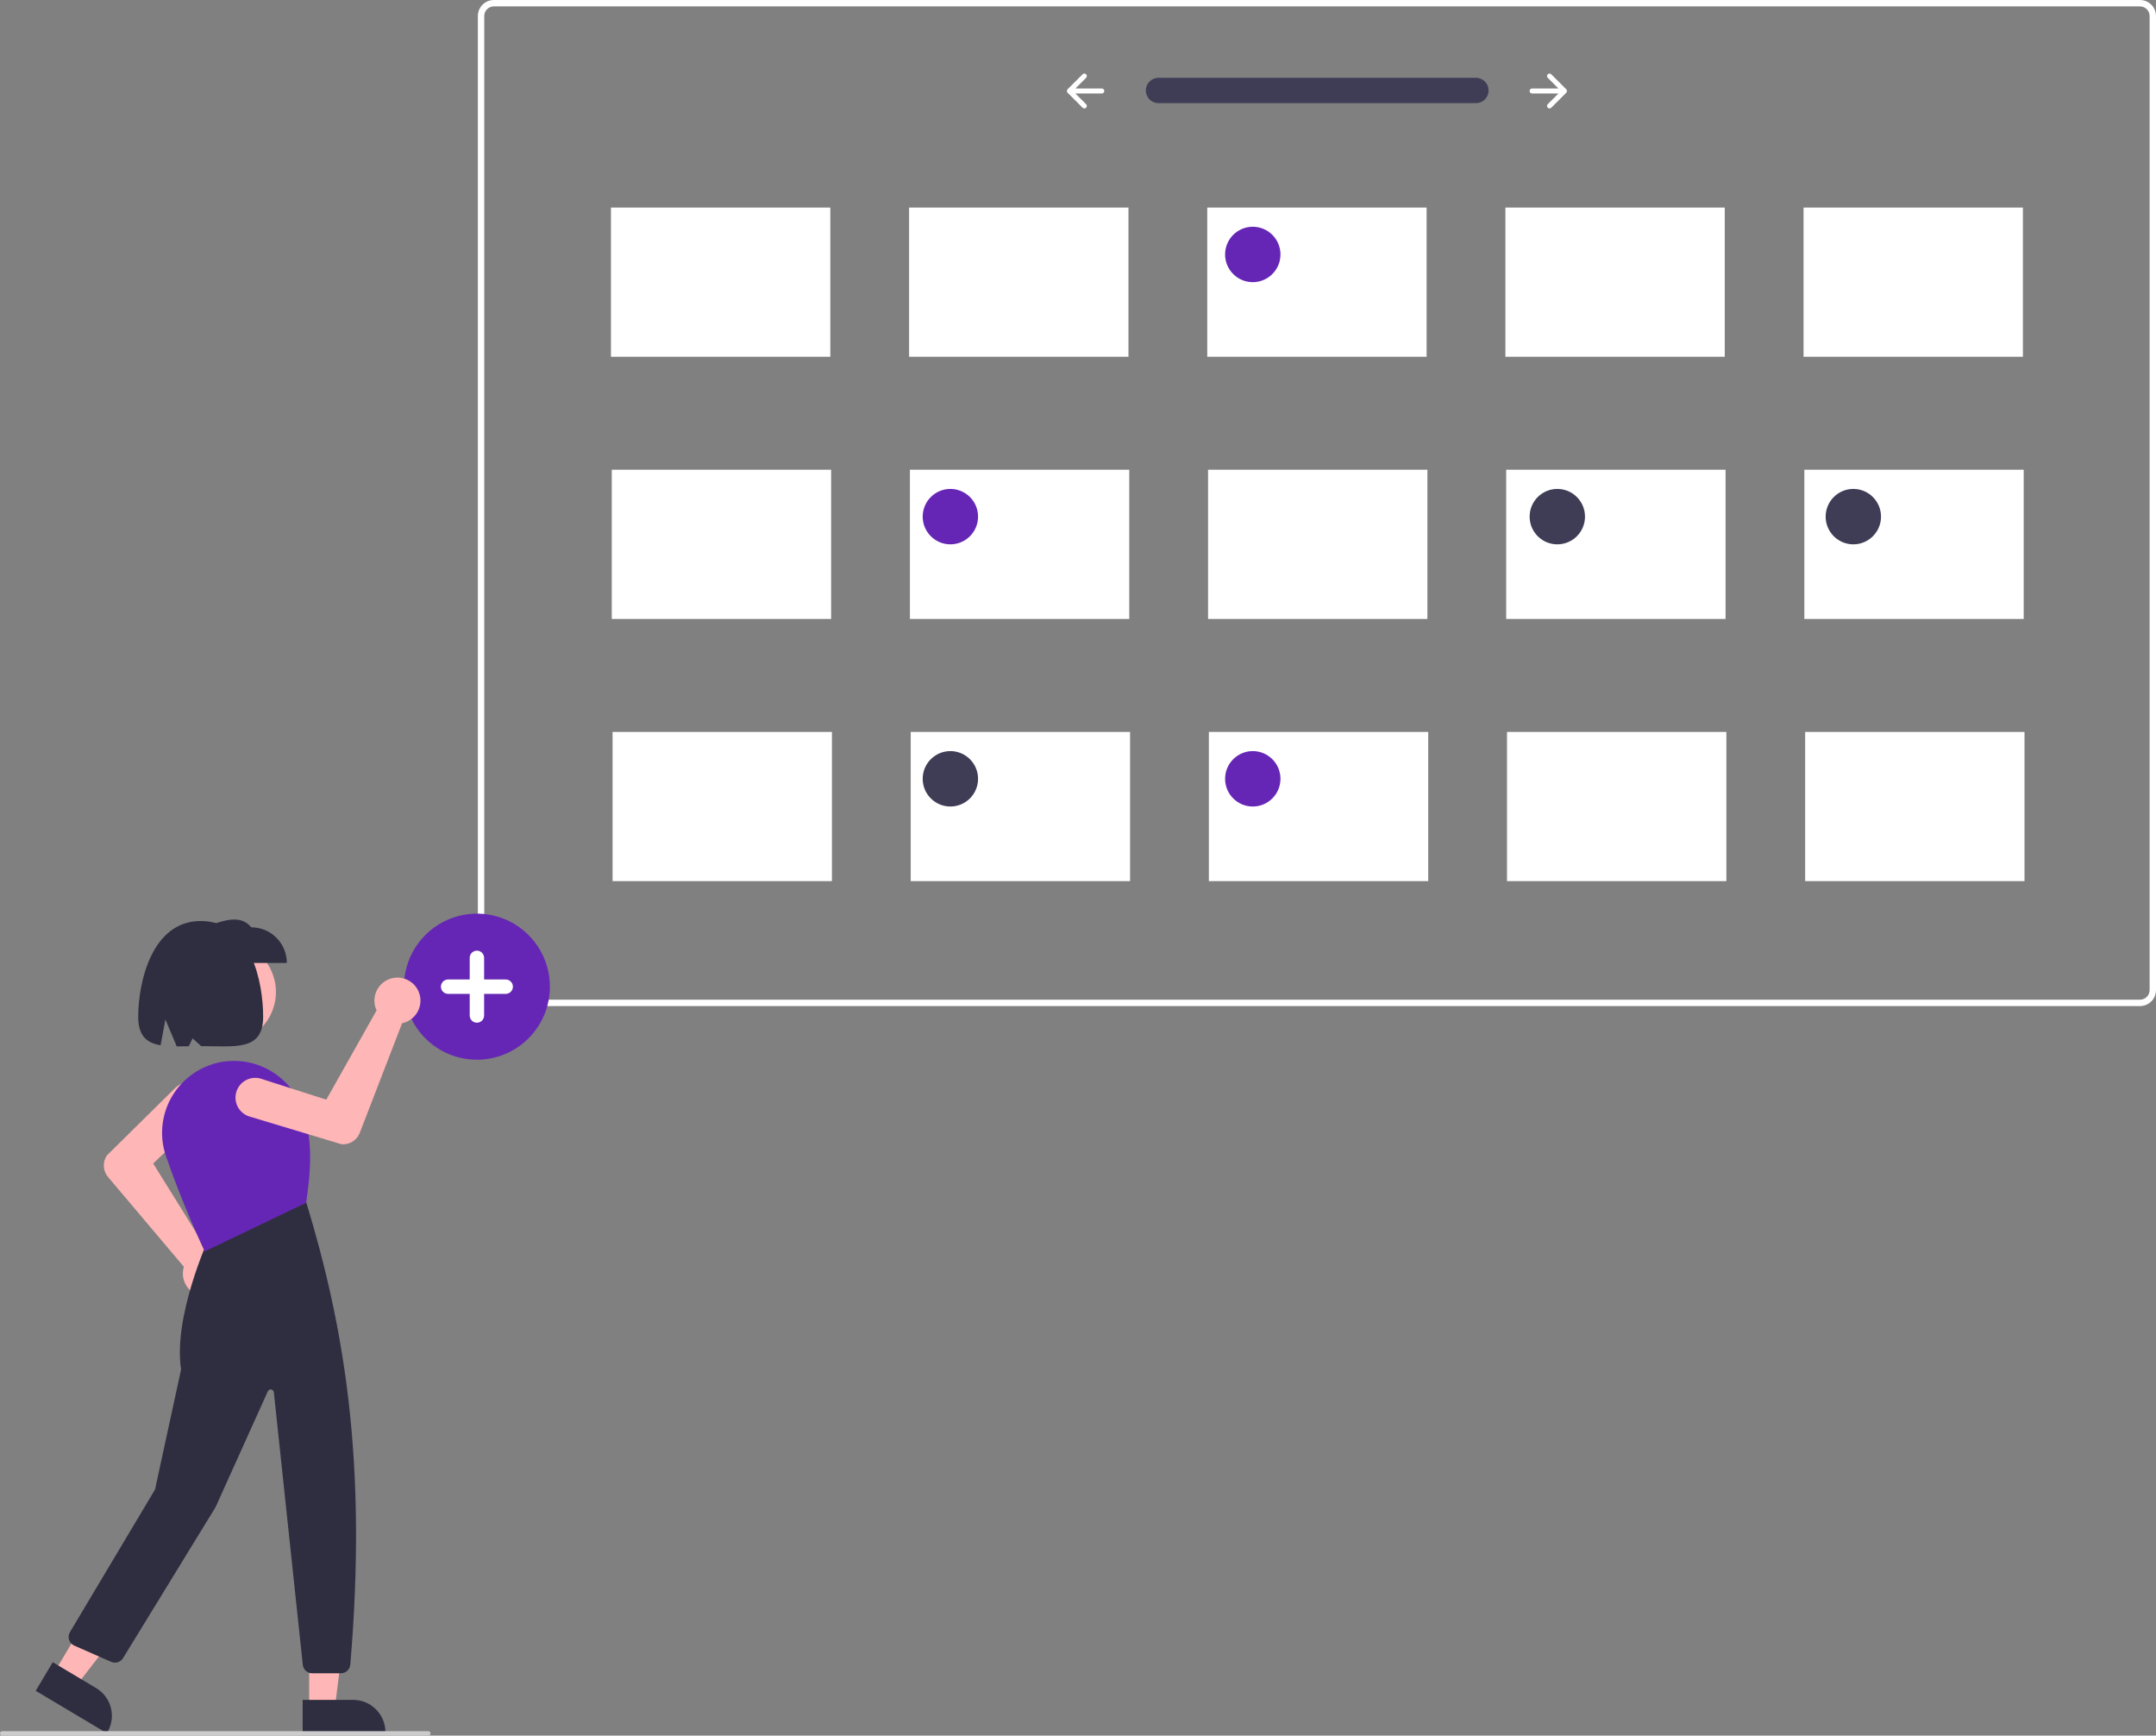 <svg width="359" height="289" viewBox="0 0 359 289" fill="none" xmlns="http://www.w3.org/2000/svg">
<rect x="0" y="0" width="359" height="289" fill="#808080" stroke="none"/>
<g clip-path="url(#clip0_8_329)">
<path d="M356.34 167.524H82.23C81.524 167.523 80.848 167.243 80.35 166.744C79.851 166.245 79.571 165.568 79.57 164.862V2.662C79.571 1.956 79.851 1.28 80.35 0.781C80.848 0.281 81.524 0.001 82.23 0H356.34C357.046 0.001 357.722 0.281 358.22 0.781C358.719 1.28 358.999 1.956 359 2.662V164.862C358.999 165.568 358.719 166.245 358.22 166.744C357.722 167.243 357.046 167.523 356.34 167.524ZM82.23 1.065C81.806 1.065 81.401 1.234 81.102 1.533C80.802 1.833 80.634 2.238 80.634 2.662V164.862C80.634 165.286 80.802 165.692 81.102 165.991C81.401 166.29 81.806 166.459 82.23 166.459H356.34C356.764 166.459 357.169 166.29 357.468 165.991C357.767 165.692 357.936 165.286 357.936 164.862V2.662C357.936 2.238 357.767 1.833 357.468 1.533C357.169 1.234 356.764 1.065 356.34 1.065H82.23Z" fill="white"/>
<path d="M192.863 12.954C192.31 12.963 191.782 13.19 191.395 13.585C191.007 13.979 190.789 14.511 190.789 15.065C190.789 15.618 191.007 16.15 191.395 16.544C191.782 16.939 192.31 17.166 192.863 17.175H245.73C246.288 17.183 246.826 16.97 247.227 16.581C247.628 16.193 247.859 15.661 247.869 15.102C247.879 14.544 247.667 14.004 247.281 13.601C246.894 13.199 246.363 12.966 245.805 12.954L245.799 12.954C245.776 12.954 245.753 12.954 245.73 12.954H192.863Z" fill="#3F3D56"/>
<path d="M257.718 12.367C257.641 12.444 257.597 12.55 257.597 12.66C257.597 12.77 257.641 12.876 257.718 12.954L259.5 14.736H255.107C254.998 14.737 254.892 14.781 254.815 14.859C254.737 14.937 254.694 15.042 254.694 15.152C254.694 15.262 254.737 15.367 254.815 15.445C254.892 15.523 254.998 15.567 255.107 15.567H259.5L257.718 17.35C257.68 17.388 257.649 17.434 257.628 17.485C257.608 17.535 257.597 17.589 257.597 17.643C257.597 17.698 257.608 17.752 257.628 17.802C257.649 17.853 257.68 17.899 257.718 17.937C257.757 17.976 257.803 18.006 257.853 18.027C257.903 18.048 257.957 18.059 258.012 18.059C258.066 18.059 258.12 18.048 258.171 18.027C258.221 18.006 258.267 17.976 258.305 17.937L260.795 15.445C260.872 15.368 260.916 15.262 260.916 15.152C260.916 15.042 260.872 14.936 260.795 14.858L258.305 12.367C258.267 12.328 258.221 12.297 258.171 12.277C258.12 12.256 258.066 12.245 258.012 12.245C257.957 12.245 257.903 12.256 257.853 12.277C257.803 12.297 257.757 12.328 257.718 12.367Z" fill="white"/>
<path d="M180.851 12.367C180.929 12.444 180.973 12.55 180.973 12.66C180.973 12.77 180.929 12.876 180.852 12.954L179.07 14.736H183.462C183.517 14.736 183.571 14.747 183.622 14.768C183.672 14.788 183.718 14.819 183.757 14.857C183.795 14.896 183.826 14.942 183.847 14.992C183.868 15.043 183.879 15.097 183.879 15.151C183.879 15.206 183.868 15.26 183.847 15.311C183.827 15.361 183.796 15.407 183.757 15.445C183.719 15.484 183.673 15.515 183.623 15.536C183.572 15.556 183.518 15.567 183.463 15.567H179.07L180.851 17.35C180.89 17.388 180.921 17.434 180.941 17.485C180.962 17.535 180.973 17.589 180.973 17.643C180.973 17.698 180.962 17.752 180.941 17.802C180.921 17.853 180.89 17.899 180.852 17.937C180.813 17.976 180.767 18.006 180.717 18.027C180.667 18.048 180.613 18.059 180.558 18.059C180.504 18.059 180.45 18.048 180.399 18.027C180.349 18.006 180.303 17.976 180.265 17.937L177.775 15.445C177.697 15.368 177.654 15.262 177.654 15.152C177.654 15.042 177.697 14.936 177.775 14.858L180.265 12.367C180.343 12.289 180.448 12.245 180.558 12.245C180.668 12.245 180.774 12.289 180.851 12.367Z" fill="white"/>
<path d="M79.411 176.459C77.008 176.459 74.658 175.745 72.659 174.409C70.661 173.072 69.103 171.172 68.183 168.95C67.263 166.727 67.023 164.281 67.492 161.921C67.96 159.562 69.118 157.394 70.818 155.693C72.517 153.992 74.683 152.833 77.04 152.364C79.398 151.895 81.841 152.136 84.062 153.056C86.283 153.977 88.181 155.536 89.516 157.536C90.852 159.537 91.564 161.889 91.564 164.294C91.564 167.521 90.284 170.615 88.005 172.896C85.726 175.177 82.635 176.459 79.411 176.459Z" fill="#6626B5"/>
<path d="M84.207 163.095H80.61V159.495C80.61 159.177 80.484 158.871 80.259 158.646C80.034 158.421 79.729 158.295 79.411 158.295C79.093 158.295 78.788 158.421 78.564 158.646C78.339 158.871 78.212 159.177 78.212 159.495V163.095H74.616C74.298 163.095 73.993 163.221 73.768 163.446C73.543 163.671 73.417 163.976 73.417 164.295C73.417 164.613 73.543 164.918 73.768 165.143C73.993 165.368 74.298 165.494 74.616 165.494H78.212V169.094C78.212 169.412 78.339 169.718 78.564 169.943C78.788 170.168 79.093 170.294 79.411 170.294C79.729 170.294 80.034 170.168 80.259 169.943C80.484 169.718 80.61 169.412 80.61 169.094V165.494H84.207C84.525 165.494 84.829 165.368 85.054 165.143C85.279 164.918 85.406 164.613 85.406 164.295C85.406 163.976 85.279 163.671 85.054 163.446C84.829 163.221 84.525 163.095 84.207 163.095Z" fill="white"/>
<path d="M138.257 34.562H101.733V59.406H138.257V34.562Z" fill="white"/>
<path d="M187.902 34.562H151.378V59.406H187.902V34.562Z" fill="white"/>
<path d="M237.547 34.562H201.023V59.406H237.547V34.562Z" fill="white"/>
<path d="M287.192 34.562H250.668V59.406H287.192V34.562Z" fill="white"/>
<path d="M336.837 34.562H300.313V59.406H336.837V34.562Z" fill="white"/>
<path d="M138.391 78.217H101.867V103.062H138.391V78.217Z" fill="white"/>
<path d="M188.036 78.217H151.512V103.062H188.036V78.217Z" fill="white"/>
<path d="M237.681 78.217H201.157V103.062H237.681V78.217Z" fill="white"/>
<path d="M287.326 78.217H250.802V103.062H287.326V78.217Z" fill="white"/>
<path d="M336.971 78.217H300.447V103.062H336.971V78.217Z" fill="white"/>
<path d="M138.525 121.873H102.001V146.718H138.525V121.873Z" fill="white"/>
<path d="M188.17 121.873H151.646V146.718H188.17V121.873Z" fill="white"/>
<path d="M237.815 121.873H201.291V146.718H237.815V121.873Z" fill="white"/>
<path d="M287.46 121.873H250.936V146.718H287.46V121.873Z" fill="white"/>
<path d="M337.105 121.873H300.58V146.718H337.105V121.873Z" fill="white"/>
<path d="M208.603 46.984C211.149 46.984 213.213 44.918 213.213 42.37C213.213 39.822 211.149 37.756 208.603 37.756C206.057 37.756 203.993 39.822 203.993 42.37C203.993 44.918 206.057 46.984 208.603 46.984Z" fill="#6626B5"/>
<path d="M158.249 90.64C160.795 90.64 162.859 88.574 162.859 86.026C162.859 83.477 160.795 81.412 158.249 81.412C155.703 81.412 153.639 83.477 153.639 86.026C153.639 88.574 155.703 90.64 158.249 90.64Z" fill="#6626B5"/>
<path d="M208.603 134.295C211.149 134.295 213.213 132.229 213.213 129.681C213.213 127.133 211.149 125.067 208.603 125.067C206.057 125.067 203.993 127.133 203.993 129.681C203.993 132.229 206.057 134.295 208.603 134.295Z" fill="#6626B5"/>
<path d="M259.312 90.64C261.858 90.64 263.922 88.574 263.922 86.026C263.922 83.477 261.858 81.412 259.312 81.412C256.766 81.412 254.702 83.477 254.702 86.026C254.702 88.574 256.766 90.64 259.312 90.64Z" fill="#3F3D56"/>
<path d="M308.602 90.64C311.148 90.64 313.212 88.574 313.212 86.026C313.212 83.477 311.148 81.412 308.602 81.412C306.056 81.412 303.993 83.477 303.993 86.026C303.993 88.574 306.056 90.64 308.602 90.64Z" fill="#3F3D56"/>
<path d="M158.249 134.295C160.795 134.295 162.859 132.229 162.859 129.681C162.859 127.133 160.795 125.067 158.249 125.067C155.703 125.067 153.639 127.133 153.639 129.681C153.639 132.229 155.703 134.295 158.249 134.295Z" fill="#3F3D56"/>
<path d="M37.381 173.751C42.11 173.751 45.944 169.914 45.944 165.181C45.944 160.448 42.11 156.611 37.381 156.611C32.653 156.611 28.819 160.448 28.819 165.181C28.819 169.914 32.653 173.751 37.381 173.751Z" fill="#FFB6B6"/>
<path d="M34.29 215.89C34.182 215.89 34.074 215.885 33.965 215.876C33.427 215.831 32.904 215.672 32.431 215.411C31.957 215.15 31.545 214.791 31.22 214.359C30.895 213.927 30.665 213.431 30.545 212.904C30.424 212.376 30.417 211.83 30.523 211.299C30.548 211.176 30.579 211.054 30.617 210.934L17.98 195.975C17.568 195.484 17.325 194.873 17.288 194.233C17.251 193.592 17.421 192.957 17.772 192.421L17.795 192.394L29.17 181.167C29.791 180.555 30.63 180.215 31.502 180.222C32.373 180.228 33.206 180.581 33.819 181.202C34.431 181.823 34.771 182.662 34.765 183.535C34.759 184.407 34.408 185.241 33.787 185.854C33.773 185.869 33.759 185.882 33.744 185.896L25.506 193.735L34.525 208.224C34.696 208.233 34.866 208.254 35.033 208.286C35.966 208.473 36.797 208.999 37.364 209.764C37.93 210.529 38.193 211.477 38.1 212.425C38.008 213.373 37.566 214.252 36.862 214.892C36.158 215.533 35.241 215.888 34.29 215.89Z" fill="#FFB6B6"/>
<path d="M51.483 284.451H55.757L57.79 267.952L51.482 267.952L51.483 284.451Z" fill="#FFB6B6"/>
<path d="M50.393 283.055L58.81 283.054C59.514 283.054 60.212 283.193 60.863 283.463C61.514 283.733 62.105 284.128 62.603 284.627C63.101 285.125 63.496 285.717 63.766 286.368C64.035 287.02 64.174 287.718 64.174 288.423V288.597L50.393 288.598L50.393 283.055Z" fill="#2F2E41"/>
<path d="M9.003 278.537L12.676 280.725L22.857 267.59L17.437 264.36L9.003 278.537Z" fill="#FFB6B6"/>
<path d="M8.781 276.779L16.013 281.089C17.235 281.817 18.118 283.002 18.468 284.382C18.818 285.762 18.605 287.225 17.877 288.448L17.788 288.598L5.947 281.542L8.781 276.779Z" fill="#2F2E41"/>
<path d="M56.766 278.624H51.98C51.592 278.624 51.218 278.481 50.93 278.222C50.642 277.962 50.46 277.605 50.42 277.22L45.595 231.826C45.583 231.712 45.534 231.605 45.455 231.522C45.376 231.438 45.271 231.383 45.158 231.365C45.045 231.347 44.928 231.366 44.827 231.421C44.726 231.475 44.646 231.561 44.599 231.666L35.895 250.957L20.485 276.107C20.285 276.429 19.976 276.669 19.615 276.782C19.253 276.895 18.863 276.874 18.516 276.723L12.36 274.012C12.156 273.922 11.974 273.79 11.825 273.625C11.676 273.459 11.564 273.264 11.497 273.052C11.429 272.84 11.407 272.616 11.433 272.395C11.458 272.173 11.53 271.96 11.645 271.769L25.811 248.028L30.155 228.025C28.789 219.351 34.647 206.454 34.706 206.324L34.735 206.261L50.87 199.949L50.951 200.048C57.315 220.949 61.192 243.442 58.329 277.185C58.294 277.577 58.114 277.941 57.825 278.207C57.536 278.473 57.158 278.621 56.766 278.624Z" fill="#2F2E41"/>
<path d="M34.085 208.375L34.01 208.217C33.974 208.141 30.386 200.567 27.62 192.472C27.089 190.907 26.888 189.248 27.03 187.601C27.172 185.954 27.655 184.354 28.447 182.903C29.25 181.437 30.348 180.154 31.672 179.136C32.995 178.117 34.516 177.384 36.138 176.984C38.953 176.309 41.916 176.668 44.489 177.997C47.061 179.325 49.071 181.534 50.153 184.222C52.346 189.713 51.647 195.574 50.989 200.183L50.976 200.275L50.892 200.316L34.085 208.375Z" fill="#6626B5"/>
<path d="M47.763 160.34H34.167V154.408C37.151 153.222 40.071 152.213 41.836 154.408C43.408 154.408 44.916 155.033 46.027 156.146C47.138 157.258 47.763 158.767 47.763 160.34Z" fill="#2F2E41"/>
<path d="M33.414 153.361C25.287 153.361 23.012 163.558 23.012 169.311C23.012 172.519 24.461 173.667 26.739 174.055L27.544 169.761L29.428 174.24C30.067 174.243 30.74 174.231 31.437 174.218L32.075 172.901L33.5 174.194C39.206 174.202 43.817 175.035 43.817 169.311C43.817 163.558 41.822 153.361 33.414 153.361Z" fill="#2F2E41"/>
<path d="M69.542 164.774C69.593 164.869 69.641 164.966 69.685 165.066C69.904 165.561 70.016 166.096 70.013 166.637C70.011 167.178 69.894 167.712 69.671 168.205C69.448 168.697 69.124 169.137 68.719 169.495C68.314 169.854 67.838 170.123 67.323 170.284C67.203 170.321 67.081 170.352 66.958 170.376L59.9 188.648C59.667 189.245 59.247 189.751 58.704 190.091C58.161 190.431 57.522 190.586 56.884 190.534L56.848 190.527L41.552 185.918C40.717 185.667 40.016 185.093 39.603 184.324C39.191 183.555 39.1 182.654 39.352 181.818C39.603 180.982 40.176 180.281 40.944 179.868C41.712 179.455 42.613 179.364 43.448 179.616C43.467 179.622 43.486 179.627 43.505 179.634L54.328 183.111L62.707 168.243C62.633 168.089 62.57 167.93 62.518 167.766C62.235 166.858 62.298 165.876 62.697 165.011C63.096 164.147 63.802 163.462 64.677 163.089C65.552 162.716 66.535 162.682 67.434 162.993C68.333 163.304 69.084 163.939 69.542 164.774Z" fill="#FFB6B6"/>
<path d="M71.316 289H0.37C0.272 289 0.178 288.961 0.108 288.892C0.039 288.822 0 288.728 0 288.63C0 288.532 0.039 288.438 0.108 288.369C0.178 288.299 0.272 288.26 0.37 288.26H71.316C71.413 288.26 71.507 288.299 71.577 288.369C71.646 288.438 71.685 288.532 71.685 288.63C71.685 288.728 71.646 288.822 71.577 288.892C71.507 288.961 71.413 289 71.316 289Z" fill="#CCCCCC"/>
</g>
<defs>
<clipPath id="clip0_8_329">
<rect width="359" height="289" fill="white"/>
</clipPath>
</defs>
</svg>
